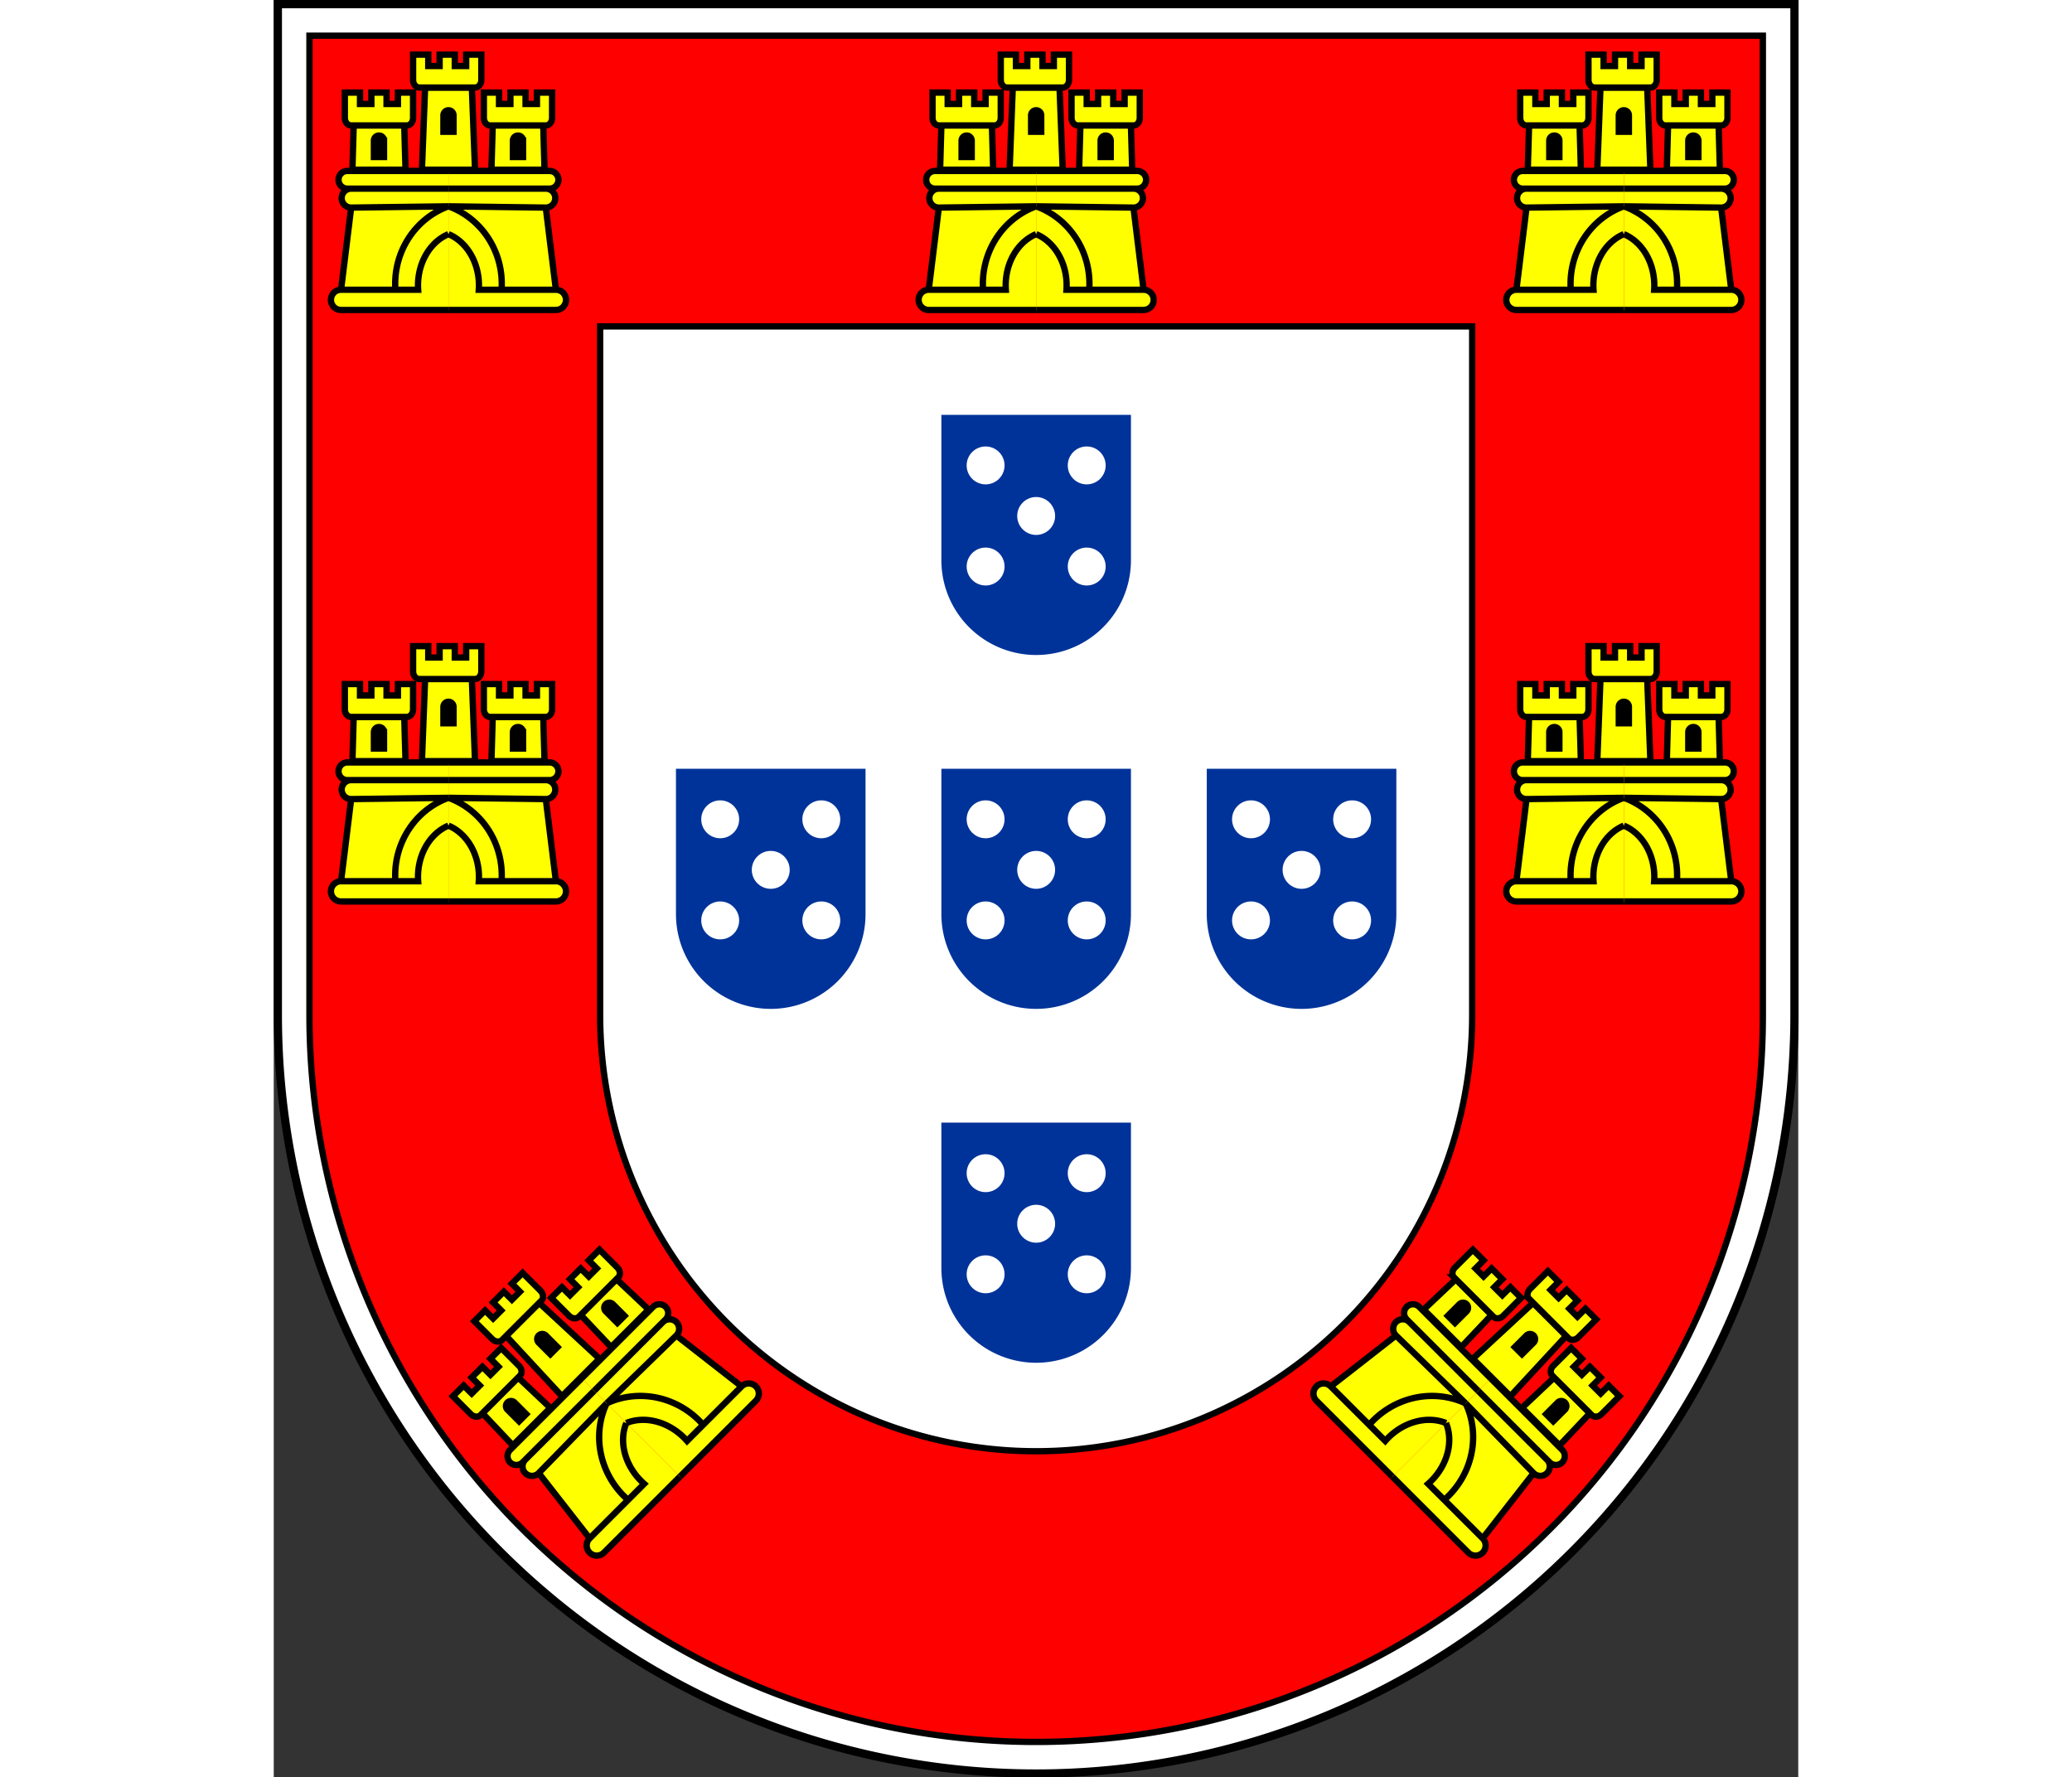 <svg xmlns="http://www.w3.org/2000/svg" xmlns:xlink="http://www.w3.org/1999/xlink" width="1406" height="1206" viewBox="-603.25 -703.25 1206.25 1406.25">
    <rect x="-603.25" y="-703.25" width="1206.25" height="1406.25" fill="#333333" stroke="none"/>
    <g id="cast" fill="#ff0" stroke="#000" stroke-width="5">
        <path id="c" d="M 0 20 L -77 21 M -77 6 L 0 6 M 0 42 A 36 43 0 0 0 -24 86 L -85 86 M 0 20 A 63 65 0 0 0 -42 86 L -85 86 L -77 21
        M 0 102 L -85 102 A 1 1 0 0 1 -85 86 L -77 21 L -77 21 A 1 1 0 0 1 -77 6 L -80 6 A 1 1 0 0 1 -80 -8 L 0 -8"/>
        <use xlink:href="#c" transform="scale(-1,1)"/>
        <path d="M-76-9h42l-1-35h-40z M34-9h42l-1-35H35z M-21-9h42l-2.5-65h-37z" />
        <path d="M-82-70h12v9h9v-9h12v9h9v-9h12v20a5 6 0 01-5 6h-44a5 6 0 01-5-6z"/>
        <path d="M-28-100h12v9h9v-9H5v9h9v-9h12v20a5 6 0 01-5 6h-44a5 6 0 01-5-6z" />
        <path d="M28-70h12v9h9v-9h12v9h9v-9h12v20a5 6 0 01-5 6H33a5 6 0 01-5-6z" />
        <path d="M51-19h8v-13a4 4 0 00-8 0z M-4-39h8v-13a4 4 0 00-8 0z M-59-19h8v-13a4 4 0 00-8 0z" fill="#000"/>
    </g>

    <path fill="#fff" stroke="#000" stroke-width="6.5"
          d="M-600-700H600v800a600 600 0 01-1200 0z"/>
    <path fill="red" stroke="#000" stroke-width="5" fill-rule="evenodd"
          d="M-575-675H575v775a575 575 0 01-1150 0zm230 230h690v545a345 345 0 01-690 0z"/>

    <g id="escudete">
        <path fill="#039" d="M-75-95H75V20a75 75 0 01-150 0z"/>
        <g transform="translate(0 -15)">
            <circle id="dot" r="15" fill="#fff"/>
            <use x="-40" y="-40" xlink:href="#dot"/>
            <use x="-40" y="40" xlink:href="#dot"/>
            <use x="40" y="-40" xlink:href="#dot"/>
            <use x="40" y="40" xlink:href="#dot"/>
        </g>
    </g>

    <use y="-280" xlink:href="#escudete"/>
    <use y="280" xlink:href="#escudete"/>
    <use x="-210" xlink:href="#escudete"/>
    <use x="210" xlink:href="#escudete"/>
    <use y="-560" xlink:href="#cast"/>
    <use x="-465" y="-560" xlink:href="#cast"/>
    <use x="465" y="-560" xlink:href="#cast"/>
    <use x="-465" y="-92" xlink:href="#cast"/>
    <use x="465" y="-92" xlink:href="#cast"/>
    <use transform="rotate(-45 297.4 623.82)" xlink:href="#cast"/>
    <use transform="rotate(45 -297.4 623.82)" xlink:href="#cast"/>
</svg>